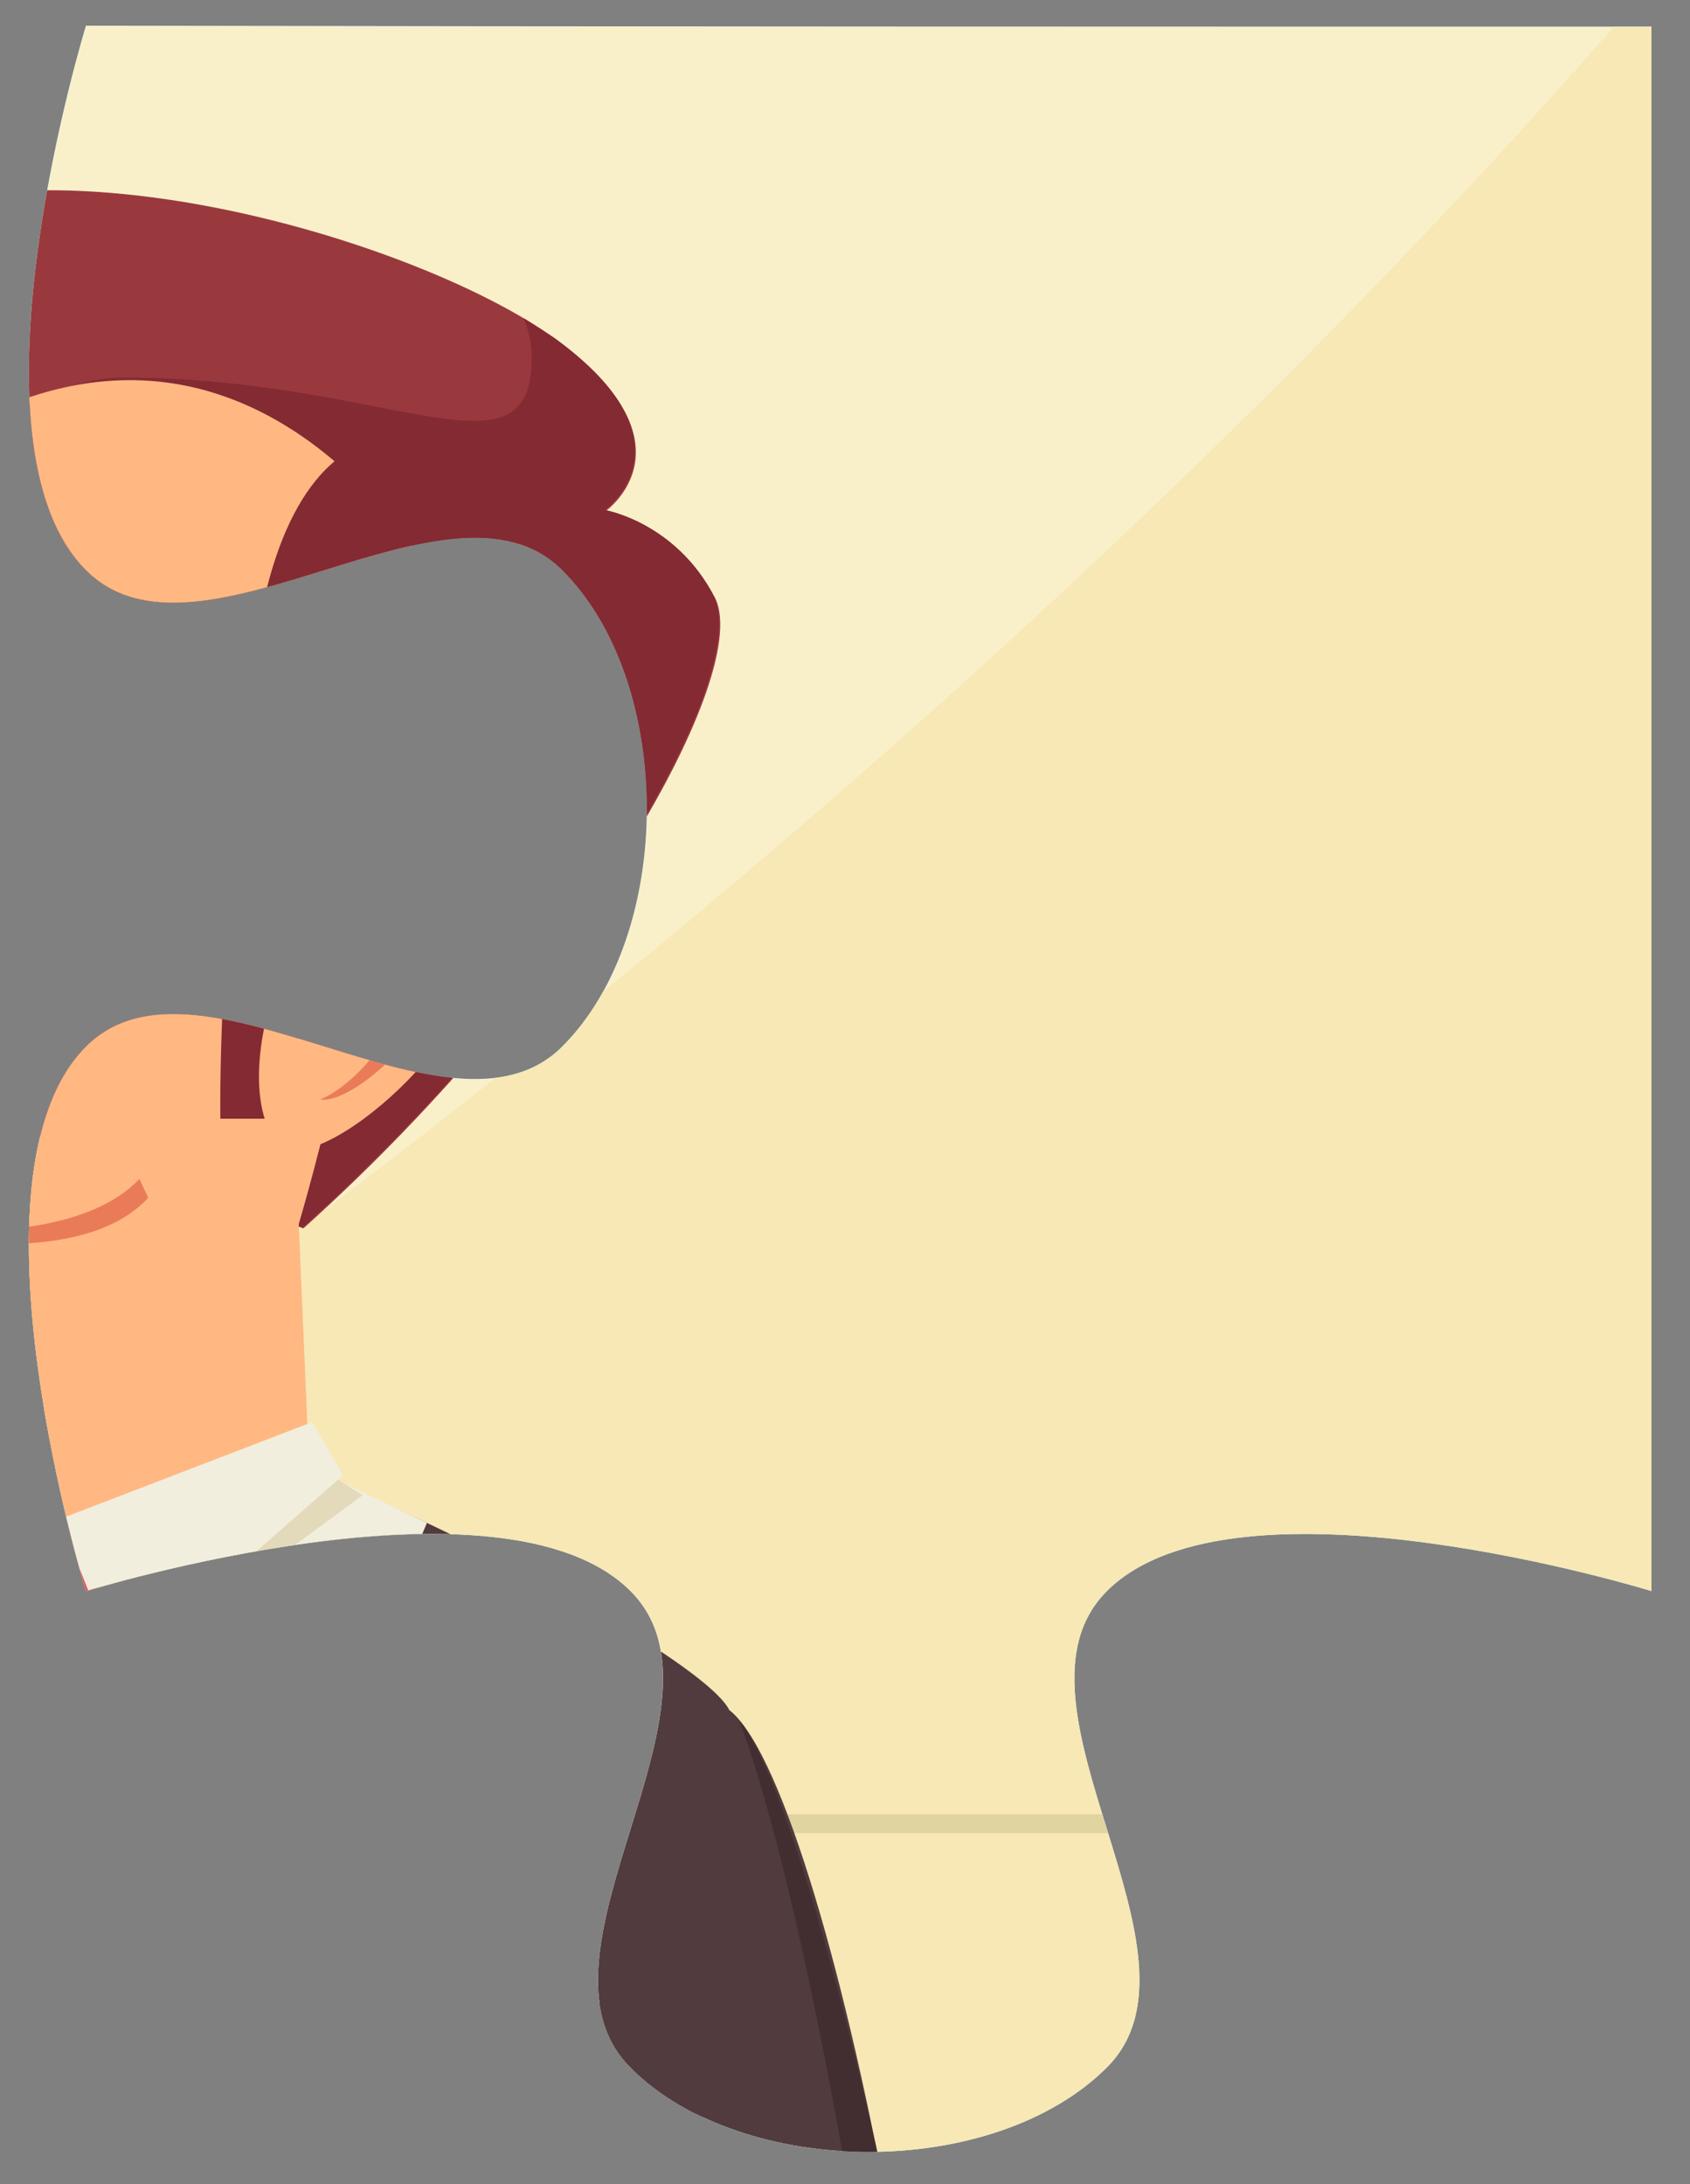 <?xml version="1.0" encoding="UTF-8" standalone="no"?>
<!DOCTYPE svg PUBLIC "-//W3C//DTD SVG 1.1//EN" "http://www.w3.org/Graphics/SVG/1.1/DTD/svg11.dtd">
<svg width="100%" height="100%" viewBox="0 0 171 221" version="1.1" xmlns="http://www.w3.org/2000/svg" xmlns:xlink="http://www.w3.org/1999/xlink" xml:space="preserve" xmlns:serif="http://www.serif.com/" style="fill-rule:evenodd;clip-rule:evenodd;stroke-linejoin:round;stroke-miterlimit:2;">
    <rect x="0" y="0" width="171" height="221" fill="#808080" stroke="none"/>
    <path id="path" d="M167.1,2.7L167.1,161C167.1,161 125,148 112,161C100.6,172.4 123.4,197.8 112,209.2C100.6,220.6 75.2,220.6 63.8,209.2C52.4,197.8 75.2,172.4 63.8,161C50.8,148 8.7,161 8.7,161C8.7,161 -4.3,118.9 8.7,105.9C20.1,94.5 45.5,117.3 56.9,105.9C68.3,94.5 68.3,69.1 56.9,57.7C45.5,46.3 20.1,69.1 8.7,57.7C-4.3,44.7 8.7,2.6 8.7,2.6C61.6,2.7 114.4,2.7 167.1,2.7Z" style="fill:rgb(76,192,239);fill-rule:nonzero;"/>
    <clipPath id="_clip1">
        <path id="path1" serif:id="path" d="M167.1,2.7L167.1,161C167.1,161 125,148 112,161C100.6,172.4 123.4,197.8 112,209.2C100.6,220.6 75.2,220.6 63.8,209.2C52.4,197.8 75.2,172.4 63.8,161C50.8,148 8.7,161 8.7,161C8.7,161 -4.3,118.9 8.7,105.9C20.1,94.5 45.5,117.3 56.9,105.9C68.3,94.5 68.3,69.1 56.9,57.7C45.5,46.3 20.1,69.1 8.7,57.7C-4.3,44.7 8.7,2.6 8.7,2.6C61.6,2.7 114.4,2.7 167.1,2.7Z" clip-rule="nonzero"/>
    </clipPath>
    <g clip-path="url(#_clip1)">
        <g>
            <g>
                <rect x="-475" y="-8.5" width="647.4" height="337.6" style="fill:rgb(249,240,202);"/>
                <path d="M-471.4,327.6L176,327.6L176,-12.3C67,120.9 -202.1,323.3 -471.4,280.4C-471.6,280.4 -471.4,327.6 -471.4,327.6Z" style="fill:rgb(247,232,181);fill-rule:nonzero;"/>
                <g>
                    <path d="M174.8,183.6L-475,183.6L-475,185.5L174.8,185.5L174.8,183.6Z" style="fill:rgb(224,212,160);fill-rule:nonzero;"/>
                </g>
            </g>
        </g>
        <g>
            <path d="M30.7,124.3C59.3,98.6 76.3,67.8 72.3,60.4C68.4,52.9 61.3,51.7 61.3,51.7C61.3,51.7 70.8,45 56.2,34.3C41.6,23.7 -1.8,11 -19.2,26.4C-36.6,41.8 -22.7,105.7 -22.7,105.7L30.7,124.3Z" style="fill:rgb(153,57,62);fill-rule:nonzero;"/>
            <path d="M12.4,38.2C39.4,38.2 53.8,49.3 53.8,36.2C53.8,34.8 53.5,33.5 53,32.2C54.1,32.9 55.2,33.6 56.1,34.2C70.7,44.8 61.2,51.6 61.2,51.6C61.2,51.6 68.3,52.8 72.2,60.3C76.1,67.8 59.2,98.6 30.6,124.2L-22.8,105.6C-22.8,105.6 -28.9,77.2 -27.9,53.8C-19.1,57.6 -0.2,38.2 12.4,38.2Z" style="fill:rgb(132,42,51);fill-rule:nonzero;"/>
            <path d="M58,317.9C63.8,283.2 76,179.6 73.9,173.3C71.8,167 21.2,141.2 10.1,143.3C-0.9,145.4 -49.8,157.5 -56.2,166.4C-62.5,175.3 -56.7,319.9 -56.7,319.9L58,317.9Z" style="fill:rgb(81,59,62);fill-rule:nonzero;"/>
            <g>
                <path d="M-55.8,203.5C-52.3,253.7 -34.2,289.7 -2.2,292.4C52.7,297 50.6,237.2 70.9,191.3C69.1,220 73.8,349.9 69.9,360.9C66,371.9 -52.7,375.1 -55.1,362.5C-57.5,349.9 -59,260.4 -59.1,215.4C-59.1,190.2 -56.9,188.2 -55.8,203.5Z" style="fill:rgb(66,46,49);fill-rule:nonzero;"/>
            </g>
            <path d="M55.1,268.5C55.7,263.1 54.8,246.3 56.4,231.9C59.7,201.3 67,167 74.1,173.3C84.4,182.6 100.1,262.9 95.2,300.4L26.8,308.5L21.9,268L55.1,268.5Z" style="fill:rgb(81,59,62);fill-rule:nonzero;"/>
            <path d="M89.1,296C98.2,289.4 84.6,200.3 74.8,174.1C85.4,186.9 107.1,298.9 97.4,304.2C87.7,309.5 26.6,308.3 26.6,308.3L25.6,300.1C25.7,300.2 80,302.6 89.1,296Z" style="fill:rgb(66,46,49);fill-rule:nonzero;"/>
            <path d="M-28.8,153.6C-13.3,148.6 3.6,142.4 9.6,141.2C14.8,140.2 29.6,147.6 43.2,154.1L-1.9,260.5L-28.8,153.6Z" style="fill:rgb(242,238,221);fill-rule:nonzero;"/>
            <path d="M-1.7,165.1L-5.4,169.1L-20.2,150.7L-15.2,148.3L3.4,157.4L32.1,148.4L36.7,151.3L12.1,169.4L9.4,165.8L7.8,168L9,234.9L4.6,245.6L-7.3,239.6L-9,232.4L0,167.7L-1.7,165.1Z" style="fill:rgb(226,218,186);fill-rule:nonzero;"/>
            <path d="M30,118.7L31.3,148.7L6.7,155L-16,149.1L-11.9,114.8L30,118.7Z" style="fill:rgb(255,184,130);fill-rule:nonzero;"/>
            <path d="M-2.2,267L7.5,239.1L6.7,155L3.3,154.6L-8,238.5L-2.2,267Z" style="fill:rgb(232,77,96);fill-rule:nonzero;"/>
            <path d="M3.6,171L10.3,162L8.6,154.1L1.3,153.1L-1.9,162L3.6,171Z" style="fill:rgb(232,77,96);fill-rule:nonzero;"/>
            <path d="M12.1,169.1L6.1,153.7L31.6,143.9L34.7,149.3L12.1,169.1Z" style="fill:rgb(242,238,221);fill-rule:nonzero;"/>
            <path d="M-5.4,169.1L3.8,153L-15.9,145.9L-18.5,149.3L-5.4,169.1Z" style="fill:rgb(242,238,221);fill-rule:nonzero;"/>
            <path d="M43.8,58.5C37.1,99.9 30,128 26.6,133.7C16,151.4 -23.1,144.7 -23.1,144.7C-23.1,144.7 -46.4,70 -6.9,45C25.2,24.6 43.8,58.5 43.8,58.5Z" style="fill:rgb(255,184,130);fill-rule:nonzero;"/>
            <path d="M53.4,57.6C48.1,40.5 29.7,36.7 25.8,65.9C21.9,95.1 22.3,113.2 22.3,113.2L32.6,113.2C32.5,113.2 56.6,67.8 53.4,57.6Z" style="fill:rgb(132,42,51);fill-rule:nonzero;"/>
            <path d="M29.1,97.4C35.4,87.4 48,87 48.4,96.1C48.8,105.2 31.2,120.2 27.9,115.5C24.5,110.8 26.9,100.9 29.1,97.4Z" style="fill:rgb(255,184,130);fill-rule:nonzero;"/>
            <path d="M32.2,99.4C36.1,93.2 44,92.9 44.3,98.6C44.5,104.3 33.6,113.7 31.5,110.7C29.3,107.8 30.8,101.6 32.2,99.4Z" style="fill:rgb(234,123,89);fill-rule:nonzero;"/>
            <path d="M31.1,103.2C33.9,98.8 39.4,98.6 39.5,102.6C39.7,106.6 32,113.1 30.5,111.1C29.1,109 30.1,104.7 31.1,103.2Z" style="fill:rgb(255,184,130);fill-rule:nonzero;"/>
            <g>
                <path d="M-3.8,68.9C-7,85.1 -11.3,106.4 -11.3,109.5C-11.3,112.6 -1.8,116.3 -0.1,115.3C1.6,114.3 -2.1,68.9 -2.1,68.9L-3.8,68.9Z" style="fill:rgb(255,184,130);fill-rule:nonzero;"/>
                <g>
                    <path d="M14.1,119.3L15,121.2C10,126.6 -0.9,127.3 -19.3,123.6L-19.1,122.8C-1.4,126.4 9.6,124.1 14.1,119.3Z" style="fill:rgb(234,123,89);fill-rule:nonzero;"/>
                </g>
                <g>
                    <path d="M3.3,88.2C3.5,84 4.3,79 10.9,77.6C17.5,76.2 20.2,82.3 20,84.5C19.7,86.7 17.8,89.7 14.2,89.9C10.6,90.1 7.4,89.5 6.1,89.7C4.8,89.7 3.2,89.1 3.3,88.2Z" style="fill:white;fill-rule:nonzero;"/>
                    <path d="M6.1,83.1C6,86.1 8.3,88.6 11.3,88.7C14.3,88.8 16.8,86.5 16.9,83.5C17,80.5 14.7,78 11.7,77.9C8.6,77.7 6.2,80.1 6.1,83.1Z" style="fill:rgb(57,23,11);fill-rule:nonzero;"/>
                    <path d="M11.1,81.1C11,82.4 12.1,83.6 13.5,83.6C14.8,83.7 16,82.6 16,81.2C16.1,79.9 15,78.7 13.6,78.7C12.3,78.7 11.2,79.8 11.1,81.1Z" style="fill:white;fill-rule:nonzero;"/>
                </g>
                <path d="M23.4,66.2C24.5,67.5 24,78.1 23.1,79C22.2,79.9 -0.7,78.6 -2,77.7C-3.3,76.8 -3.1,65.9 -2.4,64.6C-1.7,63.2 22.2,64.8 23.4,66.2Z" style="fill:rgb(153,57,62);fill-rule:nonzero;"/>
            </g>
        </g>
    </g>
</svg>
